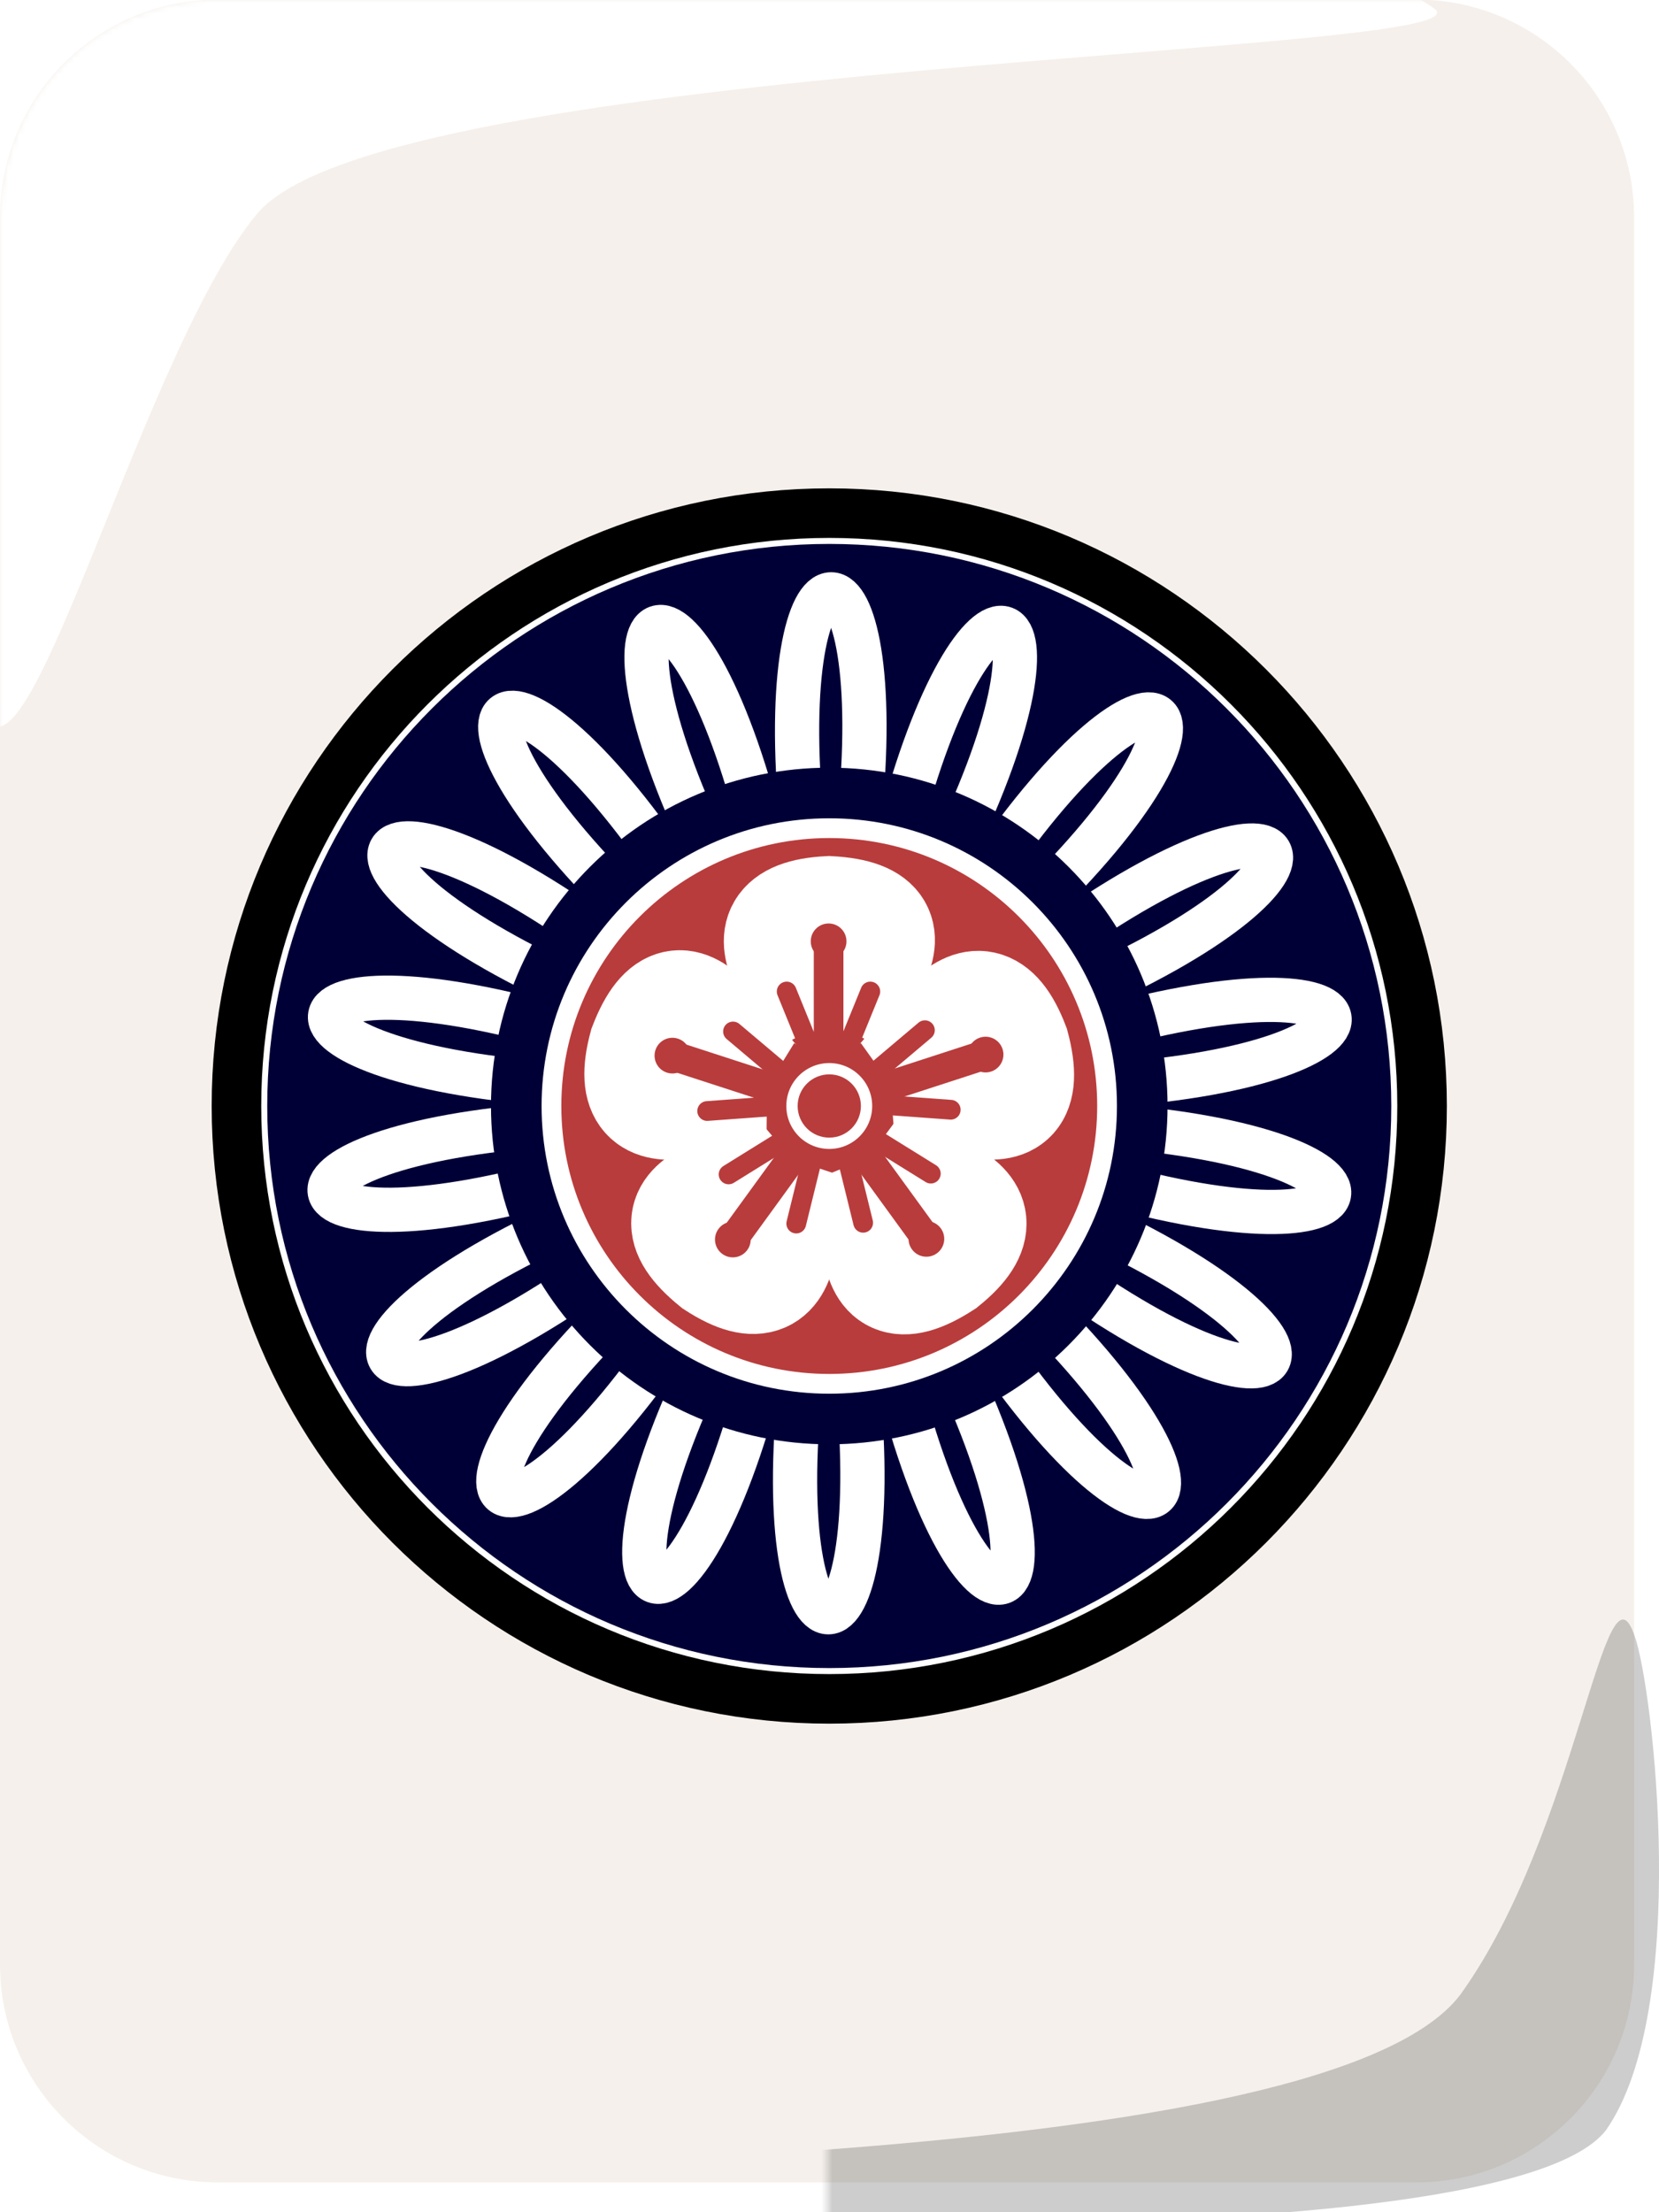 <svg width="300" height="400" viewBox="0 0 300 400" fill="none" xmlns="http://www.w3.org/2000/svg">
<g clip-path="url(#clip0_13_24)">
<path d="M256.103 -0.079H39.392C17.636 -0.079 0 17.558 0 39.313V355.212C0 376.967 17.636 394.604 39.392 394.604H256.103C277.859 394.604 295.495 376.967 295.495 355.212V39.313C295.495 17.558 277.859 -0.079 256.103 -0.079Z" fill="#F5F0EB"/>
<mask id="mask0_13_24" style="mask-type:luminance" maskUnits="userSpaceOnUse" x="0" y="-1" width="296" height="396">
<path d="M256.103 -0.079H39.392C17.636 -0.079 0 17.558 0 39.313V355.212C0 376.967 17.636 394.604 39.392 394.604H256.103C277.859 394.604 295.495 376.967 295.495 355.212V39.313C295.495 17.558 277.859 -0.079 256.103 -0.079Z" fill="#FF3737"/>
</mask>
<g mask="url(#mask0_13_24)">
<g filter="url(#filter0_f_13_24)">
<path fill-rule="evenodd" clip-rule="evenodd" d="M-4.696 120.841C-9.503 88.268 -16.589 21.541 -1.259 -0.295C18.709 -26.018 229.949 -20.417 259.309 1.523C272.013 10.129 69.279 10.594 46.383 38.783C24.02 65.734 0.641 163.302 -4.696 120.841Z" fill="white"/>
</g>
</g>
<mask id="mask1_13_24" style="mask-type:luminance" maskUnits="userSpaceOnUse" x="149" y="268" width="297" height="396">
<path d="M188.961 663H405.672C427.428 663 445.064 645.364 445.064 623.609V307.71C445.064 285.954 427.428 268.318 405.672 268.318H188.961C167.205 268.318 149.569 285.954 149.569 307.71V623.609C149.569 645.364 167.205 663 188.961 663Z" fill="#FF3737"/>
</mask>
<g mask="url(#mask1_13_24)">
<g filter="url(#filter1_f_13_24)">
<path fill-rule="evenodd" clip-rule="evenodd" d="M295.636 295.935C298.912 305.107 305.728 363.348 290.399 385.183C270.43 410.906 74.301 401.391 62.366 394.964C51.46 389.728 238.253 394.906 264.101 360.628C285.366 331.084 290.199 279.7 295.636 295.935Z" fill="black" fill-opacity="0.196"/>
</g>
</g>
</g>
<path d="M149.957 307.179C209.161 307.179 257.156 259.184 257.156 199.98C257.156 140.776 209.161 92.781 149.957 92.781C90.753 92.781 42.758 140.776 42.758 199.98C42.758 259.184 90.753 307.179 149.957 307.179Z" fill="white" stroke="black" stroke-width="8.963" stroke-linejoin="round"/>
<path d="M149.957 297.129C203.611 297.129 247.106 253.634 247.106 199.98C247.106 146.326 203.611 102.831 149.957 102.831C96.303 102.831 52.808 146.326 52.808 199.98C52.808 253.634 96.303 297.129 149.957 297.129Z" fill="#000037" stroke="#000037" stroke-width="8.963" stroke-linejoin="round"/>
<path d="M145.053 149.14C139.511 93.574 161.189 93.572 155.296 149.14" stroke="white" stroke-width="8" stroke-linecap="round"/>
<path d="M162.423 150.999C176.22 96.888 196.591 104.3 172.048 154.502" stroke="white" stroke-width="8" stroke-linecap="round"/>
<path d="M178.356 158.183C209.827 112.054 226.435 125.987 186.202 164.767" stroke="white" stroke-width="8" stroke-linecap="round"/>
<path d="M190.87 170.383C236.221 137.8 247.061 156.573 195.991 179.253" stroke="white" stroke-width="8" stroke-linecap="round"/>
<path d="M198.457 186.128C252.217 171.021 255.983 192.369 200.236 196.215" stroke="white" stroke-width="8" stroke-linecap="round"/>
<path d="M200.202 203.518C255.886 207.709 252.124 229.058 198.423 213.605" stroke="white" stroke-width="8" stroke-linecap="round"/>
<path d="M195.893 220.456C246.786 243.44 235.949 262.214 190.772 229.327" stroke="white" stroke-width="8" stroke-linecap="round"/>
<path d="M186.051 234.899C226.014 273.903 209.409 287.839 178.205 241.483" stroke="white" stroke-width="8" stroke-linecap="round"/>
<path d="M171.863 245.105C196.076 295.425 175.707 302.841 162.239 248.608" stroke="white" stroke-width="8" stroke-linecap="round"/>
<path d="M155.04 249.843C160.583 305.409 138.905 305.411 144.798 249.843" stroke="white" stroke-width="8" stroke-linecap="round"/>
<path d="M137.611 248.541C123.815 302.652 103.444 295.239 127.986 245.038" stroke="white" stroke-width="8" stroke-linecap="round"/>
<path d="M121.679 241.357C90.207 287.486 73.6 273.553 113.832 234.773" stroke="white" stroke-width="8" stroke-linecap="round"/>
<path d="M109.164 229.156C63.814 261.739 52.973 242.967 104.043 220.286" stroke="white" stroke-width="8" stroke-linecap="round"/>
<path d="M101.577 213.412C47.818 228.519 44.051 207.171 99.799 203.325" stroke="white" stroke-width="8" stroke-linecap="round"/>
<path d="M99.833 196.021C44.148 191.831 47.91 170.482 101.611 185.935" stroke="white" stroke-width="8" stroke-linecap="round"/>
<path d="M104.141 179.083C53.248 156.1 64.085 137.326 109.262 170.213" stroke="white" stroke-width="8" stroke-linecap="round"/>
<path d="M113.983 164.64C74.02 125.637 90.625 111.701 121.829 158.057" stroke="white" stroke-width="8" stroke-linecap="round"/>
<path d="M128.171 154.434C103.958 104.115 124.328 96.699 137.796 150.931" stroke="white" stroke-width="8" stroke-linecap="round"/>
<path d="M149.957 256.577C181.215 256.577 206.554 231.237 206.554 199.98C206.554 168.722 181.215 143.383 149.957 143.383C118.7 143.383 93.361 168.722 93.361 199.98C93.361 231.237 118.7 256.577 149.957 256.577Z" fill="white" stroke="#000037" stroke-width="9.148" stroke-linejoin="round"/>
<path d="M149.957 248.43C176.716 248.43 198.407 226.738 198.407 199.98C198.407 173.221 176.716 151.53 149.957 151.53C123.199 151.53 101.507 173.221 101.507 199.98C101.507 226.738 123.199 248.43 149.957 248.43Z" fill="#B93C3C"/>
<path d="M150.731 187.901C148.623 181.241 130.92 166.08 149.912 165.111C169.59 166.183 150.496 180.875 148.761 188.01" stroke="white" stroke-width="20.644"/>
<path d="M149.839 188.535V171.344" stroke="#B93C3C" stroke-width="5.36" stroke-linecap="round" stroke-linejoin="round"/>
<path d="M149.839 173.434C151.622 173.434 153.067 171.988 153.067 170.205C153.067 168.422 151.622 166.977 149.839 166.977C148.056 166.977 146.61 168.422 146.61 170.205C146.61 171.988 148.056 173.434 149.839 173.434Z" fill="#B93C3C"/>
<path d="M152.979 190.073L157.378 179.28" stroke="#B93C3C" stroke-width="3.573" stroke-linecap="round"/>
<path d="M146.656 190.073L142.258 179.28" stroke="#B93C3C" stroke-width="3.573" stroke-linecap="round"/>
<path d="M149.957 210.723C155.89 210.723 160.7 205.913 160.7 199.98C160.7 194.047 155.89 189.237 149.957 189.237C144.024 189.237 139.214 194.047 139.214 199.98C139.214 205.913 144.024 210.723 149.957 210.723Z" fill="white" stroke="#B93C3C" stroke-width="5.958" stroke-linecap="round" stroke-linejoin="round"/>
<path d="M149.957 205.699C153.116 205.699 155.677 203.139 155.677 199.98C155.677 196.821 153.116 194.26 149.957 194.26C146.798 194.26 144.238 196.821 144.238 199.98C144.238 203.139 146.798 205.699 149.957 205.699Z" fill="#B93C3C"/>
<path d="M138.698 195.493C131.713 195.439 111.824 207.59 116.771 189.229C123.871 170.846 131.944 193.545 138.193 197.4" stroke="white" stroke-width="20.644"/>
<path d="M139.025 196.537L122.676 191.225" stroke="#B93C3C" stroke-width="5.36" stroke-linecap="round" stroke-linejoin="round"/>
<path d="M124.663 191.87C125.214 190.175 124.286 188.353 122.591 187.802C120.895 187.251 119.074 188.179 118.523 189.875C117.972 191.571 118.9 193.392 120.595 193.943C122.291 194.494 124.112 193.566 124.663 191.87Z" fill="#B93C3C"/>
<path d="M141.459 194.025L132.553 186.507" stroke="#B93C3C" stroke-width="3.573" stroke-linecap="round"/>
<path d="M139.505 200.039L127.881 200.887" stroke="#B93C3C" stroke-width="3.573" stroke-linecap="round"/>
<path d="M142.2 209.282C139.99 215.909 145.401 238.579 129.467 228.201C114.178 215.767 138.261 215.104 143.858 210.352" stroke="white" stroke-width="20.644"/>
<path d="M143.294 209.294L133.19 223.201" stroke="#B93C3C" stroke-width="5.36" stroke-linecap="round" stroke-linejoin="round"/>
<path d="M134.418 221.51C132.976 220.462 130.957 220.782 129.909 222.225C128.861 223.667 129.18 225.686 130.623 226.734C132.065 227.782 134.084 227.462 135.132 226.02C136.18 224.577 135.861 222.558 134.418 221.51Z" fill="#B93C3C"/>
<path d="M141.658 206.203L131.755 212.35" stroke="#B93C3C" stroke-width="3.573" stroke-linecap="round"/>
<path d="M146.773 209.92L143.988 221.237" stroke="#B93C3C" stroke-width="3.573" stroke-linecap="round"/>
<path d="M156.397 210.213C162.016 214.362 185.25 216.222 170.455 228.169C153.905 238.868 160.717 215.759 157.927 208.966" stroke="white" stroke-width="20.644"/>
<path d="M156.746 209.176L166.85 223.083" stroke="#B93C3C" stroke-width="5.36" stroke-linecap="round" stroke-linejoin="round"/>
<path d="M165.622 221.393C164.18 222.441 163.86 224.46 164.908 225.902C165.956 227.345 167.975 227.664 169.417 226.616C170.86 225.568 171.18 223.549 170.132 222.107C169.084 220.664 167.065 220.345 165.622 221.393Z" fill="#B93C3C"/>
<path d="M153.301 209.777L156.087 221.095" stroke="#B93C3C" stroke-width="3.573" stroke-linecap="round"/>
<path d="M158.417 206.061L168.319 212.207" stroke="#B93C3C" stroke-width="3.573" stroke-linecap="round"/>
<path d="M161.669 196.998C167.352 192.936 176.3 171.415 183.091 189.177C188.151 208.223 168.278 194.604 160.956 195.158" stroke="white" stroke-width="20.644"/>
<path d="M160.79 196.346L177.14 191.034" stroke="#B93C3C" stroke-width="5.36" stroke-linecap="round" stroke-linejoin="round"/>
<path d="M175.152 191.679C175.703 193.375 177.525 194.303 179.221 193.752C180.916 193.201 181.844 191.38 181.293 189.684C180.742 187.988 178.921 187.06 177.225 187.611C175.53 188.162 174.602 189.984 175.152 191.679Z" fill="#B93C3C"/>
<path d="M160.298 199.808L171.922 200.656" stroke="#B93C3C" stroke-width="3.573" stroke-linecap="round"/>
<path d="M158.344 193.795L167.25 186.276" stroke="#B93C3C" stroke-width="3.573" stroke-linecap="round"/>
<defs>
<filter id="filter0_f_13_24" x="-11.844" y="-18.622" width="272.981" height="151.274" filterUnits="userSpaceOnUse" color-interpolation-filters="sRGB">
<feFlood flood-opacity="0" result="BackgroundImageFix"/>
<feBlend mode="normal" in="SourceGraphic" in2="BackgroundImageFix" result="shape"/>
<feGaussianBlur stdDeviation="0.627" result="effect1_foregroundBlur_13_24"/>
</filter>
<filter id="filter1_f_13_24" x="60.651" y="291.58" width="240.61" height="111.805" filterUnits="userSpaceOnUse" color-interpolation-filters="sRGB">
<feFlood flood-opacity="0" result="BackgroundImageFix"/>
<feBlend mode="normal" in="SourceGraphic" in2="BackgroundImageFix" result="shape"/>
<feGaussianBlur stdDeviation="0.627" result="effect1_foregroundBlur_13_24"/>
</filter>
<clipPath id="clip0_13_24">
<rect width="300" height="400" fill="white"/>
</clipPath>
</defs>
</svg>
